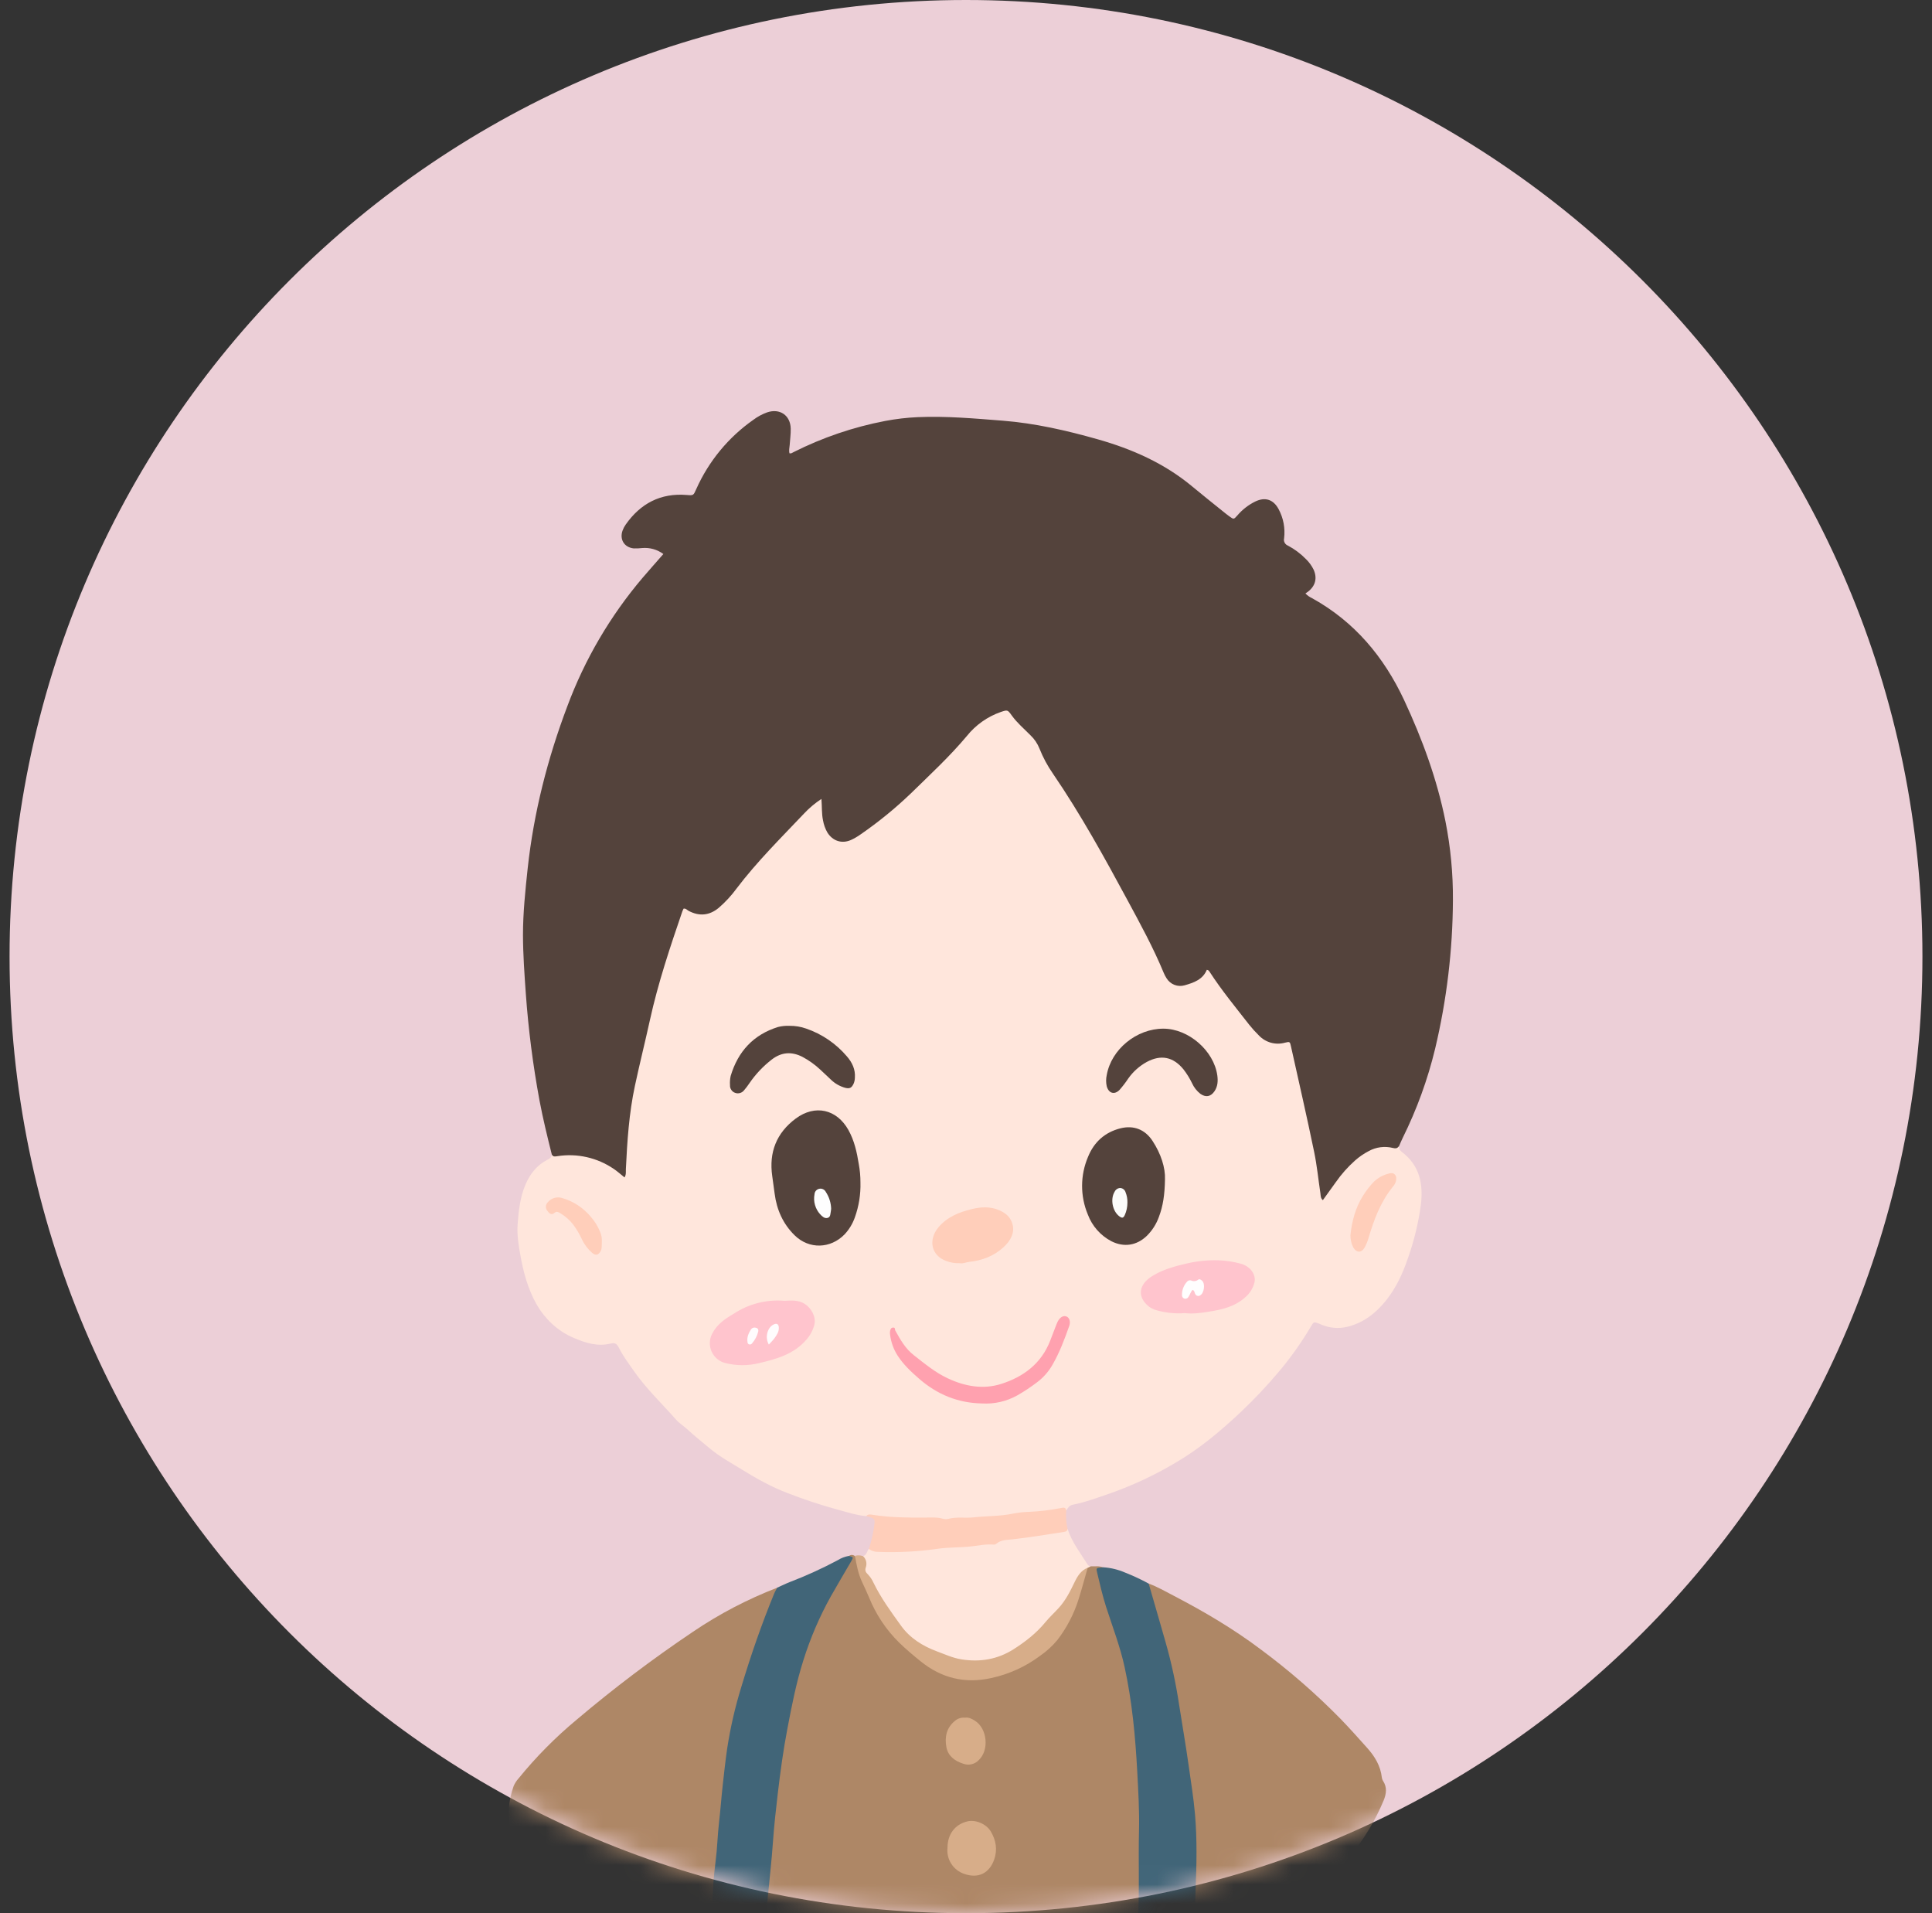 <svg width="101" height="100" viewBox="0 0 101 100" fill="none" xmlns="http://www.w3.org/2000/svg">
  <rect x="0" y="0" width="101" height="100" fill="#333333" stroke="none"/>
  <path d="M50.5 100C78.114 100 100.5 77.614 100.5 50C100.5 22.386 78.114 0 50.5 0C22.886 0 0.5 22.386 0.5 50C0.5 77.614 22.886 100 50.5 100Z" fill="#ECCFD7"/>
  <mask id="mask0_3005_2917" style="mask-type:luminance" maskUnits="userSpaceOnUse" x="0" y="0" width="101" height="100">
    <path d="M50.5 100C78.114 100 100.5 77.614 100.5 50C100.5 22.386 78.114 0 50.5 0C22.886 0 0.5 22.386 0.5 50C0.5 77.614 22.886 100 50.5 100Z" fill="white"/>
  </mask>
  <g mask="url(#mask0_3005_2917)">
    <path d="M28.849 60.352C28.613 59.412 28.383 58.47 28.203 57.516C27.861 55.668 27.622 53.803 27.488 51.93C27.416 50.916 27.343 49.894 27.34 48.873C27.34 47.7 27.463 46.538 27.588 45.371C27.906 42.464 28.625 39.65 29.657 36.918C30.57 34.463 31.905 32.187 33.601 30.192C33.949 29.786 34.304 29.387 34.679 28.958C34.361 28.722 33.968 28.611 33.574 28.645C33.426 28.663 33.276 28.669 33.127 28.664C32.63 28.612 32.373 28.184 32.552 27.716C32.592 27.611 32.645 27.512 32.709 27.42C33.485 26.314 34.535 25.761 35.901 25.872C36.256 25.901 36.249 25.9 36.4 25.561C37.048 24.109 38.077 22.86 39.379 21.946C39.598 21.781 39.84 21.65 40.098 21.556C40.762 21.328 41.321 21.703 41.337 22.403C41.343 22.688 41.301 22.973 41.283 23.259C41.273 23.404 41.23 23.55 41.274 23.695C41.366 23.715 41.421 23.664 41.487 23.631C42.999 22.87 44.61 22.322 46.273 22.003C46.836 21.896 47.405 21.829 47.977 21.804C49.462 21.739 50.936 21.873 52.413 21.988C54.108 22.122 55.757 22.5 57.384 22.961C59.179 23.469 60.87 24.214 62.323 25.424C62.858 25.87 63.405 26.302 63.947 26.74C64.054 26.827 64.161 26.912 64.272 26.992C64.494 27.153 64.498 27.154 64.685 26.942C64.945 26.638 65.263 26.39 65.621 26.214C66.141 25.964 66.572 26.105 66.844 26.616C67.094 27.081 67.193 27.611 67.13 28.134C67.111 28.211 67.12 28.292 67.156 28.363C67.193 28.433 67.253 28.488 67.327 28.517C67.68 28.703 68.001 28.944 68.279 29.231C68.439 29.387 68.572 29.57 68.671 29.771C68.868 30.204 68.774 30.607 68.404 30.906C68.357 30.944 68.305 30.978 68.244 31.021C68.35 31.129 68.475 31.215 68.612 31.277C70.814 32.504 72.341 34.324 73.404 36.593C74.354 38.631 75.124 40.724 75.565 42.932C75.834 44.288 75.964 45.668 75.955 47.05C75.943 49.665 75.63 52.271 75.025 54.815C74.636 56.425 74.068 57.987 73.332 59.472C73.261 59.616 73.2 59.766 73.135 59.913C73.091 60.072 72.99 60.122 72.829 60.097C71.955 59.956 71.3 60.339 70.701 60.934C70.212 61.421 69.822 61.98 69.411 62.527C69.338 62.624 69.276 62.769 69.135 62.74C68.976 62.708 68.96 62.545 68.939 62.411C68.721 61.022 68.501 59.634 68.192 58.265C67.943 57.159 67.672 56.06 67.447 54.947C67.393 54.688 67.295 54.558 66.993 54.609C66.475 54.701 66.043 54.503 65.686 54.125C64.822 53.203 64.099 52.177 63.362 51.16C63.201 50.939 63.121 50.831 62.886 51.104C62.62 51.412 62.223 51.552 61.827 51.611C61.4 51.675 61.09 51.453 60.865 51.1C60.687 50.813 60.578 50.492 60.438 50.187C59.834 48.874 59.129 47.616 58.442 46.347C57.636 44.858 56.834 43.368 55.91 41.948C55.475 41.28 55.017 40.629 54.62 39.934C54.554 39.843 54.5 39.744 54.457 39.641C54.237 38.92 53.742 38.401 53.205 37.911C53.114 37.825 53.029 37.733 52.951 37.635C52.599 37.206 52.548 37.206 52.046 37.425C51.362 37.723 50.858 38.242 50.38 38.781C48.865 40.489 47.234 42.071 45.404 43.439C45.15 43.639 44.876 43.813 44.586 43.959C43.978 44.249 43.375 44.032 43.092 43.42C42.889 42.982 42.857 42.51 42.851 41.989C42.557 42.131 42.296 42.334 42.087 42.586C41.454 43.358 40.693 44.006 40.036 44.756C39.42 45.458 38.851 46.198 38.246 46.908C38.071 47.119 37.88 47.315 37.673 47.495C37.193 47.901 36.659 48.021 36.078 47.744C35.825 47.622 35.742 47.692 35.656 47.935C34.836 50.3 34.164 52.713 33.644 55.16C33.409 56.255 33.134 57.341 33.016 58.459C32.924 59.299 32.858 60.141 32.824 60.986C32.824 61.085 32.828 61.185 32.817 61.284C32.784 61.605 32.669 61.659 32.414 61.476C32.384 61.454 32.358 61.427 32.329 61.403C31.425 60.659 30.383 60.389 29.231 60.515C29.071 60.532 28.904 60.576 28.849 60.352Z" fill="#54433C"/>
    <path d="M28.849 60.352C28.917 60.476 29.019 60.449 29.135 60.432C30.167 60.269 31.221 60.507 32.084 61.096C32.278 61.225 32.452 61.386 32.649 61.542C32.742 61.397 32.713 61.245 32.719 61.103C32.789 59.647 32.884 58.194 33.189 56.766C33.436 55.61 33.725 54.462 33.978 53.309C34.403 51.374 35.033 49.498 35.674 47.627C35.692 47.581 35.712 47.537 35.735 47.494C35.856 47.472 35.919 47.567 36.001 47.61C36.554 47.903 37.082 47.857 37.568 47.456C37.918 47.155 38.233 46.815 38.506 46.442C39.57 45.039 40.819 43.804 42.026 42.531C42.299 42.238 42.607 41.979 42.942 41.759C42.975 42.175 42.951 42.533 43.026 42.883C43.065 43.104 43.141 43.317 43.252 43.512C43.529 43.956 44.002 44.115 44.48 43.908C44.662 43.825 44.834 43.725 44.995 43.609C45.928 42.965 46.807 42.248 47.624 41.464C48.62 40.489 49.645 39.544 50.543 38.472C51.006 37.894 51.621 37.458 52.32 37.214C52.673 37.096 52.675 37.096 52.893 37.398C53.169 37.783 53.538 38.094 53.867 38.428C54.074 38.624 54.237 38.863 54.342 39.129C54.526 39.592 54.763 40.033 55.048 40.442C56.495 42.561 57.731 44.806 58.949 47.063C59.617 48.3 60.291 49.534 60.83 50.835C60.872 50.939 60.924 51.039 60.985 51.133C61.08 51.289 61.224 51.41 61.394 51.476C61.564 51.543 61.752 51.552 61.928 51.501C62.408 51.365 62.881 51.2 63.089 50.691C63.191 50.703 63.217 50.766 63.249 50.816C63.874 51.778 64.601 52.659 65.308 53.565C65.463 53.759 65.629 53.943 65.807 54.117C65.978 54.3 66.197 54.432 66.438 54.5C66.68 54.567 66.935 54.567 67.177 54.499C67.427 54.439 67.434 54.442 67.489 54.694C67.896 56.528 68.319 58.36 68.698 60.198C68.848 60.915 68.918 61.648 69.028 62.374C69.045 62.491 69.028 62.621 69.155 62.731C69.384 62.415 69.609 62.105 69.831 61.793C70.123 61.374 70.463 60.992 70.844 60.653C71.059 60.463 71.296 60.301 71.55 60.168C71.936 59.954 72.388 59.895 72.816 60.002C72.956 60.038 73.051 60.028 73.132 59.909C73.128 59.965 73.138 60.02 73.161 60.07C73.185 60.12 73.221 60.163 73.266 60.195C74.204 60.9 74.413 61.854 74.28 62.97C74.152 63.917 73.927 64.849 73.608 65.749C73.341 66.54 72.999 67.293 72.473 67.955C71.931 68.637 71.275 69.148 70.421 69.353C69.995 69.454 69.547 69.421 69.139 69.261C69.07 69.234 69.004 69.199 68.933 69.175C68.676 69.083 68.678 69.088 68.531 69.334C68.046 70.154 67.494 70.934 66.882 71.665C66.251 72.416 65.578 73.131 64.865 73.805C63.809 74.8 62.696 75.734 61.435 76.466C60.358 77.106 59.219 77.639 58.036 78.056C57.391 78.276 56.753 78.517 56.082 78.65C55.898 78.687 55.824 78.819 55.74 78.953C54.614 79.065 53.491 79.207 52.365 79.31C51.204 79.418 50.041 79.522 48.87 79.45C47.977 79.396 47.081 79.465 46.185 79.374C45.881 79.343 45.6 79.158 45.282 79.248C44.761 79.199 44.268 79.033 43.765 78.9C42.891 78.66 42.03 78.375 41.185 78.046C40.334 77.725 39.542 77.281 38.772 76.804C38.224 76.465 37.654 76.159 37.154 75.746C36.733 75.4 36.31 75.057 35.909 74.689C35.725 74.521 35.509 74.392 35.345 74.205C34.608 73.368 33.797 72.601 33.152 71.681C32.876 71.284 32.583 70.902 32.365 70.466C32.247 70.228 32.145 70.17 31.922 70.226C31.244 70.392 30.626 70.2 30.013 69.938C29.577 69.756 29.177 69.496 28.834 69.171C28.518 68.873 28.249 68.529 28.035 68.151C27.596 67.358 27.361 66.501 27.206 65.618C27.108 65.081 27.021 64.541 27.06 63.995C27.113 63.292 27.186 62.589 27.465 61.929C27.705 61.364 28.064 60.901 28.623 60.616C28.735 60.558 28.841 60.5 28.849 60.352Z" fill="#FFE6DC"/>
    <path d="M59.374 103.987C57.748 104.523 56.085 104.941 54.398 105.239C52.848 105.529 51.281 105.72 49.707 105.81C48.555 105.874 47.403 105.931 46.243 105.87C45.313 105.821 44.383 105.792 43.455 105.702C42.441 105.604 41.434 105.461 40.434 105.274C40.289 105.246 40.132 105.274 39.999 105.189C40.032 104.967 40.032 104.741 39.999 104.519C39.748 102.953 39.891 101.396 39.999 99.835C40.125 98.075 40.27 96.317 40.465 94.564C40.773 91.781 41.158 89.009 42.041 86.336C42.532 84.853 43.239 83.471 44.057 82.143C44.209 81.896 44.426 81.662 44.377 81.33C44.421 81.295 44.476 81.275 44.532 81.275C44.588 81.275 44.643 81.295 44.687 81.33C44.776 81.415 44.835 81.528 44.853 81.65C45.262 83.141 45.867 84.537 46.954 85.669C47.449 86.195 48.001 86.664 48.6 87.067C49.753 87.829 50.996 87.896 52.286 87.499C54.34 86.87 55.712 85.564 56.319 83.474C56.467 82.963 56.569 82.435 56.805 81.951C56.859 81.885 56.952 81.922 57.011 81.87C57.234 81.878 57.461 81.836 57.676 81.928C57.492 82.085 57.481 82.269 57.534 82.497C57.738 83.358 57.991 84.205 58.292 85.036C58.977 86.925 59.253 88.89 59.44 90.879C59.716 93.82 59.683 96.768 59.638 99.715C59.617 101.029 59.591 102.349 59.438 103.66C59.429 103.771 59.408 103.88 59.374 103.987Z" fill="#AE8766"/>
    <path d="M37.126 104.451C36.193 104.187 35.282 103.851 34.401 103.446C32.347 102.535 30.47 101.363 28.937 99.694C27.895 98.56 27.119 97.272 26.714 95.775C26.493 94.953 26.575 94.148 26.851 93.357C26.914 93.208 27.003 93.071 27.113 92.951C28.023 91.831 29.042 90.802 30.153 89.88C32.089 88.241 34.114 86.71 36.22 85.295C37.599 84.36 39.082 83.585 40.637 82.986C40.696 83.171 40.581 83.324 40.519 83.481C39.582 85.882 38.708 88.304 38.224 90.846C37.986 92.095 37.887 93.36 37.77 94.624C37.655 95.849 37.529 97.073 37.432 98.3C37.389 98.853 37.34 99.417 37.331 99.974C37.317 101.316 37.195 102.657 37.239 104.001C37.247 104.156 37.267 104.327 37.126 104.451Z" fill="#AE8766"/>
    <path d="M60.05 82.772C60.519 82.944 60.949 83.194 61.389 83.423C62.956 84.24 64.479 85.138 65.894 86.202C67.385 87.305 68.787 88.524 70.085 89.848C70.56 90.34 71.017 90.85 71.472 91.36C71.868 91.803 72.172 92.297 72.238 92.906C72.245 92.968 72.265 93.027 72.298 93.079C72.523 93.418 72.476 93.76 72.332 94.112C71.899 95.146 71.319 96.113 70.608 96.981C69.119 98.83 67.263 100.236 65.228 101.421C64.317 101.958 63.37 102.431 62.393 102.835C62.184 102.583 62.262 102.282 62.291 102.012C62.332 101.666 62.349 101.318 62.341 100.97C62.31 99.987 62.39 99.007 62.416 98.021C62.467 96.153 62.381 94.295 62.047 92.449C61.683 90.422 61.499 88.354 60.956 86.356C60.68 85.323 60.374 84.297 60.08 83.269C60.036 83.113 59.943 82.95 60.05 82.772Z" fill="#AE8766"/>
    <path d="M37.126 104.451C37.126 104.165 37.136 103.879 37.126 103.593C37.097 102.312 37.19 101.034 37.227 99.754C37.246 98.922 37.307 98.091 37.411 97.266C37.499 96.603 37.511 95.93 37.588 95.265C37.666 94.601 37.709 93.958 37.783 93.305C37.856 92.651 37.923 92.024 38.016 91.386C38.182 90.307 38.426 89.241 38.747 88.197C39.248 86.531 39.816 84.888 40.478 83.279C40.521 83.173 40.584 83.083 40.633 82.983C40.848 82.891 41.059 82.781 41.278 82.696C42.136 82.368 42.974 81.986 43.786 81.554C43.965 81.441 44.164 81.364 44.373 81.326C44.618 81.392 44.62 81.392 44.5 81.603C44.145 82.215 43.782 82.823 43.433 83.44C42.84 84.505 42.359 85.629 41.995 86.792C41.627 87.952 41.392 89.146 41.166 90.341C40.95 91.462 40.797 92.591 40.663 93.724C40.564 94.573 40.467 95.423 40.408 96.278C40.34 97.268 40.223 98.253 40.131 99.24C40.093 99.674 40.058 100.107 40.048 100.541C40.032 101.249 39.966 101.955 39.956 102.661C39.951 103.435 40.077 104.194 40.141 104.964C40.153 105.113 40.131 105.173 39.99 105.188C39.019 105.012 38.061 104.766 37.126 104.451Z" fill="#416578"/>
    <path d="M60.05 82.772C60.35 83.81 60.653 84.846 60.948 85.885C61.245 86.936 61.475 88.004 61.638 89.084C61.799 90.137 61.988 91.187 62.134 92.243C62.253 93.101 62.397 93.956 62.471 94.823C62.584 96.128 62.557 97.434 62.506 98.737C62.478 99.457 62.452 100.178 62.457 100.898C62.463 101.543 62.345 102.187 62.393 102.832C61.416 103.289 60.408 103.673 59.375 103.982C59.269 103.819 59.307 103.638 59.338 103.474C59.371 103.24 59.39 103.005 59.394 102.769C59.441 101.988 59.44 101.202 59.486 100.425C59.578 98.846 59.504 97.267 59.544 95.689C59.569 94.657 59.507 93.626 59.452 92.597C59.354 90.766 59.184 88.938 58.793 87.141C58.557 86.057 58.156 85.021 57.819 83.974C57.635 83.393 57.498 82.801 57.358 82.209C57.298 81.958 57.302 81.957 57.566 81.933C57.604 81.933 57.641 81.924 57.678 81.92C58.07 81.946 58.455 82.04 58.816 82.196C59.239 82.362 59.651 82.555 60.05 82.772Z" fill="#416578"/>
    <path d="M57.011 81.868L56.861 81.949C56.508 82.302 56.229 82.72 56.039 83.181C55.882 83.519 55.673 83.83 55.419 84.103C54.609 85.014 53.796 85.932 52.675 86.473C51.672 86.959 50.629 87.053 49.57 86.624C49.249 86.494 48.918 86.387 48.598 86.248C47.817 85.909 47.249 85.338 46.755 84.666C46.188 83.894 45.758 83.036 45.226 82.24C45.054 81.985 45.194 81.637 45.123 81.339C45.307 81.278 45.321 81.087 45.417 80.959C45.716 80.935 46.01 80.994 46.307 81.007C47.278 81.048 48.233 80.903 49.194 80.812C49.86 80.749 50.529 80.709 51.197 80.675C51.956 80.636 52.663 80.34 53.42 80.279C54.223 80.214 55.016 80.056 55.81 79.91C56.032 80.601 56.476 81.169 56.855 81.772C56.872 81.799 56.895 81.821 56.922 81.838C56.949 81.854 56.979 81.865 57.011 81.868Z" fill="#FFE6DC"/>
    <path d="M55.81 79.917C55.796 80.021 55.734 80.054 55.633 80.069C54.742 80.207 53.854 80.355 52.961 80.457C52.666 80.49 52.336 80.47 52.081 80.694C52.041 80.725 51.991 80.739 51.941 80.734C51.554 80.7 51.173 80.781 50.794 80.826C50.216 80.894 49.634 80.868 49.056 80.948C48.013 81.1 46.958 81.155 45.905 81.114C45.731 81.12 45.56 81.066 45.421 80.96C45.538 80.611 45.625 80.253 45.682 79.889C45.757 79.373 45.774 79.376 45.281 79.244C45.379 79.13 45.515 79.159 45.629 79.178C46.527 79.321 47.431 79.327 48.336 79.322C48.656 79.322 48.981 79.289 49.297 79.385C49.395 79.411 49.497 79.411 49.594 79.385C50.023 79.275 50.461 79.358 50.891 79.311C51.578 79.236 52.273 79.257 52.956 79.116C53.222 79.062 53.493 79.032 53.765 79.024C54.332 79 54.898 78.934 55.455 78.825C55.584 78.8 55.707 78.762 55.739 78.948C55.714 79.273 55.737 79.599 55.81 79.917Z" fill="#FFCEBA"/>
    <path d="M45.123 81.343C45.201 81.416 45.255 81.511 45.28 81.615C45.304 81.719 45.298 81.828 45.261 81.928C45.205 82.093 45.261 82.183 45.365 82.285C45.487 82.41 45.586 82.556 45.658 82.715C46.05 83.525 46.579 84.246 47.103 84.973C47.575 85.63 48.246 86.043 48.991 86.319C49.407 86.473 49.815 86.662 50.263 86.733C51.235 86.889 52.151 86.733 52.98 86.208C53.597 85.816 54.177 85.367 54.647 84.793C54.86 84.534 55.108 84.308 55.338 84.056C55.707 83.656 55.945 83.179 56.177 82.696C56.33 82.378 56.512 82.085 56.861 81.944C56.703 82.497 56.559 83.044 56.387 83.587C56.145 84.358 55.769 85.08 55.277 85.721C55.016 86.035 54.714 86.312 54.378 86.544C53.621 87.111 52.751 87.508 51.826 87.708C50.444 88.016 49.223 87.716 48.133 86.838C47.747 86.527 47.366 86.207 47.011 85.862C46.327 85.19 45.789 84.384 45.431 83.494C45.318 83.217 45.187 82.95 45.063 82.68C44.861 82.249 44.778 81.785 44.694 81.323C44.835 81.28 44.986 81.287 45.123 81.343Z" fill="#D7AD89"/>
    <path d="M44.982 61.807C44.999 62.429 44.899 63.048 44.689 63.633C44.573 63.963 44.39 64.265 44.151 64.52C43.418 65.274 42.298 65.307 41.546 64.572C40.937 63.978 40.606 63.235 40.497 62.396C40.456 62.088 40.415 61.78 40.371 61.474C40.192 60.234 40.589 59.216 41.6 58.465C42.611 57.714 43.746 57.978 44.354 59.065C44.662 59.618 44.796 60.224 44.894 60.84C44.953 61.158 44.983 61.482 44.982 61.807Z" fill="#54433C"/>
    <path d="M60.902 61.643C60.889 62.45 60.799 63.038 60.586 63.601C60.452 63.978 60.235 64.319 59.95 64.599C59.42 65.107 58.752 65.208 58.097 64.876C57.529 64.577 57.092 64.08 56.868 63.479C56.668 63.001 56.567 62.489 56.569 61.971C56.571 61.454 56.677 60.942 56.88 60.466C57.194 59.694 57.756 59.182 58.575 58.976C59.266 58.802 59.864 59.038 60.253 59.636C60.692 60.306 60.927 61.04 60.902 61.643Z" fill="#54433C"/>
    <path d="M40.99 67.993C41.359 67.978 41.727 67.933 42.074 68.155C42.42 68.377 42.669 68.838 42.574 69.233C42.502 69.522 42.361 69.79 42.164 70.014C41.505 70.784 40.597 71.034 39.676 71.251C39.107 71.39 38.512 71.39 37.943 71.251C37.782 71.215 37.632 71.142 37.504 71.038C37.376 70.935 37.274 70.803 37.205 70.653C37.136 70.504 37.103 70.34 37.108 70.175C37.114 70.011 37.157 69.85 37.234 69.704C37.489 69.213 37.911 68.926 38.365 68.663C39.14 68.151 40.066 67.914 40.992 67.991L40.99 67.993Z" fill="#FFC4CD"/>
    <path d="M61.945 68.634C61.457 68.672 60.966 68.624 60.495 68.494C60.337 68.457 60.188 68.388 60.059 68.29C59.431 67.783 59.523 67.139 60.243 66.693C60.796 66.351 61.427 66.182 62.057 66.037C62.601 65.911 63.158 65.856 63.716 65.874C64.101 65.889 64.483 65.948 64.855 66.049C65.357 66.181 65.675 66.614 65.581 67.029C65.505 67.333 65.337 67.605 65.098 67.808C64.556 68.298 63.879 68.453 63.191 68.56C62.776 68.628 62.356 68.686 61.945 68.634Z" fill="#FFC4CD"/>
    <path d="M41.266 53.619C41.565 53.614 41.863 53.663 42.145 53.763C42.972 54.047 43.707 54.549 44.274 55.216C44.55 55.534 44.725 55.899 44.691 56.338C44.688 56.45 44.663 56.56 44.616 56.662C44.514 56.863 44.419 56.913 44.197 56.862C43.907 56.784 43.643 56.633 43.429 56.423C43.245 56.256 43.071 56.078 42.885 55.911C42.604 55.647 42.289 55.422 41.948 55.24C41.384 54.953 40.851 54.99 40.344 55.382C39.891 55.733 39.496 56.152 39.173 56.625C39.09 56.749 39 56.868 38.903 56.981C38.85 57.052 38.776 57.104 38.692 57.129C38.607 57.155 38.517 57.153 38.434 57.123C38.35 57.095 38.279 57.04 38.23 56.966C38.181 56.893 38.157 56.806 38.163 56.718C38.151 56.556 38.163 56.394 38.198 56.237C38.581 54.959 39.385 54.081 40.675 53.679C40.868 53.631 41.067 53.611 41.266 53.619Z" fill="#54433C"/>
    <path d="M60.824 53.767C62.136 53.772 63.457 54.917 63.638 56.211C63.677 56.501 63.663 56.784 63.489 57.04C63.292 57.327 63.035 57.372 62.752 57.172C62.565 57.026 62.416 56.836 62.318 56.619C62.194 56.362 62.043 56.118 61.868 55.892C61.333 55.238 60.692 55.108 59.946 55.509C59.563 55.721 59.233 56.016 58.982 56.373C58.844 56.581 58.693 56.778 58.529 56.965C58.262 57.241 57.962 57.149 57.858 56.781C57.814 56.586 57.814 56.384 57.858 56.189C58.097 54.843 59.423 53.762 60.824 53.767Z" fill="#54433C"/>
    <path d="M51.341 73.357C50.089 73.334 49.005 72.896 48.057 72.072C47.633 71.704 47.228 71.326 46.923 70.852C46.715 70.527 46.582 70.16 46.533 69.777C46.518 69.704 46.518 69.63 46.533 69.558C46.558 69.465 46.584 69.392 46.698 69.39C46.812 69.388 46.769 69.482 46.8 69.539C47.063 70.016 47.325 70.485 47.773 70.835C48.341 71.279 48.895 71.74 49.552 72.046C50.446 72.465 51.395 72.635 52.339 72.336C53.504 71.967 54.44 71.27 54.902 70.073L55.236 69.206C55.254 69.159 55.275 69.114 55.298 69.069C55.415 68.842 55.606 68.739 55.769 68.819C55.913 68.889 55.973 69.089 55.897 69.306C55.65 70.009 55.386 70.707 55.011 71.353C54.812 71.698 54.546 71.999 54.229 72.24C53.894 72.496 53.542 72.73 53.175 72.939C52.616 73.25 51.98 73.395 51.341 73.357Z" fill="#FFA1AF"/>
    <path d="M50.183 66.026C49.939 66.037 49.695 65.997 49.467 65.91C48.684 65.628 48.514 64.814 49.051 64.16C49.512 63.607 50.142 63.356 50.814 63.195C51.291 63.081 51.772 63.053 52.238 63.258C52.529 63.388 52.77 63.558 52.894 63.876C53.1 64.401 52.829 64.857 52.456 65.195C51.954 65.656 51.344 65.883 50.672 65.956C50.501 65.976 50.339 66.062 50.183 66.026Z" fill="#FFCEBA"/>
    <path d="M70.596 64.58C70.667 63.865 70.848 63.139 71.263 62.487C71.426 62.224 71.617 61.98 71.833 61.758C72.041 61.563 72.294 61.423 72.57 61.349C72.691 61.312 72.82 61.289 72.919 61.391C73.018 61.493 73.001 61.65 72.964 61.778C72.932 61.871 72.881 61.958 72.814 62.031C72.169 62.825 71.822 63.762 71.538 64.727C71.489 64.894 71.422 65.054 71.338 65.206C71.171 65.5 70.913 65.49 70.74 65.194C70.647 65.002 70.598 64.793 70.596 64.58Z" fill="#FFCEBA"/>
    <path d="M31.463 64.89C31.452 65.095 31.477 65.243 31.405 65.385C31.296 65.6 31.147 65.643 30.96 65.49C30.734 65.295 30.551 65.055 30.425 64.784C30.3 64.515 30.149 64.258 29.974 64.018C29.793 63.783 29.569 63.583 29.315 63.429C29.223 63.372 29.108 63.29 29.007 63.381C28.823 63.548 28.714 63.419 28.615 63.289C28.562 63.227 28.534 63.147 28.537 63.065C28.54 62.983 28.574 62.905 28.632 62.847C28.718 62.74 28.834 62.661 28.965 62.619C29.096 62.578 29.237 62.576 29.369 62.614C29.956 62.78 30.48 63.118 30.872 63.584C31.079 63.815 31.245 64.079 31.363 64.366C31.437 64.53 31.472 64.71 31.463 64.89Z" fill="#FFCEBA"/>
    <path d="M49.532 96.594C49.532 95.873 49.921 95.358 50.575 95.201C51.009 95.097 51.563 95.34 51.793 95.722C52.069 96.182 52.152 96.676 51.977 97.184C51.736 97.89 51.158 98.221 50.385 97.937C50.113 97.84 49.881 97.656 49.727 97.412C49.572 97.169 49.503 96.881 49.532 96.594Z" fill="#D7AD89"/>
    <path d="M50.447 89.781C50.642 89.751 50.809 89.842 50.966 89.94C51.611 90.345 51.724 91.465 51.171 91.995C51.069 92.104 50.937 92.18 50.792 92.214C50.647 92.249 50.495 92.239 50.355 92.187C49.908 92.044 49.561 91.784 49.475 91.319C49.378 90.799 49.475 90.306 49.927 89.944C49.998 89.882 50.081 89.837 50.17 89.809C50.259 89.781 50.353 89.772 50.447 89.781Z" fill="#D7AD89"/>
    <path d="M43.45 63.184C43.448 63.221 43.444 63.257 43.437 63.292C43.405 63.432 43.432 63.623 43.253 63.661C43.097 63.695 42.977 63.578 42.873 63.465C42.747 63.326 42.656 63.16 42.605 62.98C42.554 62.8 42.545 62.61 42.58 62.426C42.583 62.357 42.609 62.291 42.654 62.238C42.7 62.186 42.761 62.15 42.828 62.136C42.896 62.121 42.967 62.13 43.029 62.16C43.092 62.191 43.142 62.241 43.173 62.303C43.346 62.565 43.442 62.87 43.45 63.184Z" fill="#FEFEFE"/>
    <path d="M58.939 62.86C58.939 63.084 58.892 63.306 58.801 63.51C58.727 63.671 58.658 63.681 58.514 63.574C58.156 63.306 58.035 62.671 58.27 62.29C58.296 62.233 58.337 62.185 58.389 62.151C58.441 62.116 58.502 62.097 58.564 62.095C58.627 62.099 58.688 62.122 58.737 62.162C58.787 62.201 58.823 62.255 58.841 62.316C58.911 62.488 58.945 62.674 58.939 62.86Z" fill="#FCFCFB"/>
    <path d="M40.193 70.278C39.977 69.909 40.114 69.392 40.439 69.231C40.603 69.15 40.705 69.204 40.715 69.384C40.729 69.609 40.606 69.785 40.482 69.954C40.405 70.062 40.304 70.154 40.193 70.278Z" fill="#FFFCFD"/>
    <path d="M39.475 69.392C39.584 69.406 39.669 69.455 39.637 69.605C39.578 69.832 39.467 70.043 39.312 70.22C39.294 70.245 39.267 70.263 39.237 70.271C39.207 70.278 39.175 70.276 39.146 70.263C39.093 70.241 39.084 70.191 39.076 70.143C39.04 69.894 39.133 69.683 39.261 69.484C39.284 69.45 39.317 69.423 39.355 69.407C39.393 69.391 39.434 69.386 39.475 69.392Z" fill="#FFFCFD"/>
    <path d="M62.345 67.421C62.242 67.522 62.211 67.673 62.128 67.79C62.11 67.822 62.083 67.848 62.05 67.864C62.017 67.88 61.98 67.887 61.944 67.882C61.9 67.876 61.86 67.854 61.832 67.82C61.804 67.785 61.789 67.742 61.792 67.698C61.784 67.435 61.88 67.18 62.06 66.988C62.084 66.959 62.117 66.938 62.153 66.927C62.19 66.916 62.228 66.916 62.265 66.927C62.325 66.957 62.393 66.968 62.46 66.961C62.527 66.953 62.59 66.927 62.642 66.885C62.709 66.835 62.79 66.895 62.843 66.943C63.017 67.1 62.951 67.588 62.744 67.705C62.724 67.72 62.7 67.73 62.676 67.735C62.651 67.739 62.626 67.739 62.601 67.733C62.577 67.727 62.554 67.716 62.535 67.7C62.515 67.684 62.499 67.665 62.488 67.642C62.439 67.577 62.464 67.467 62.345 67.421Z" fill="#FFFEFE"/>
  </g>
</svg>
